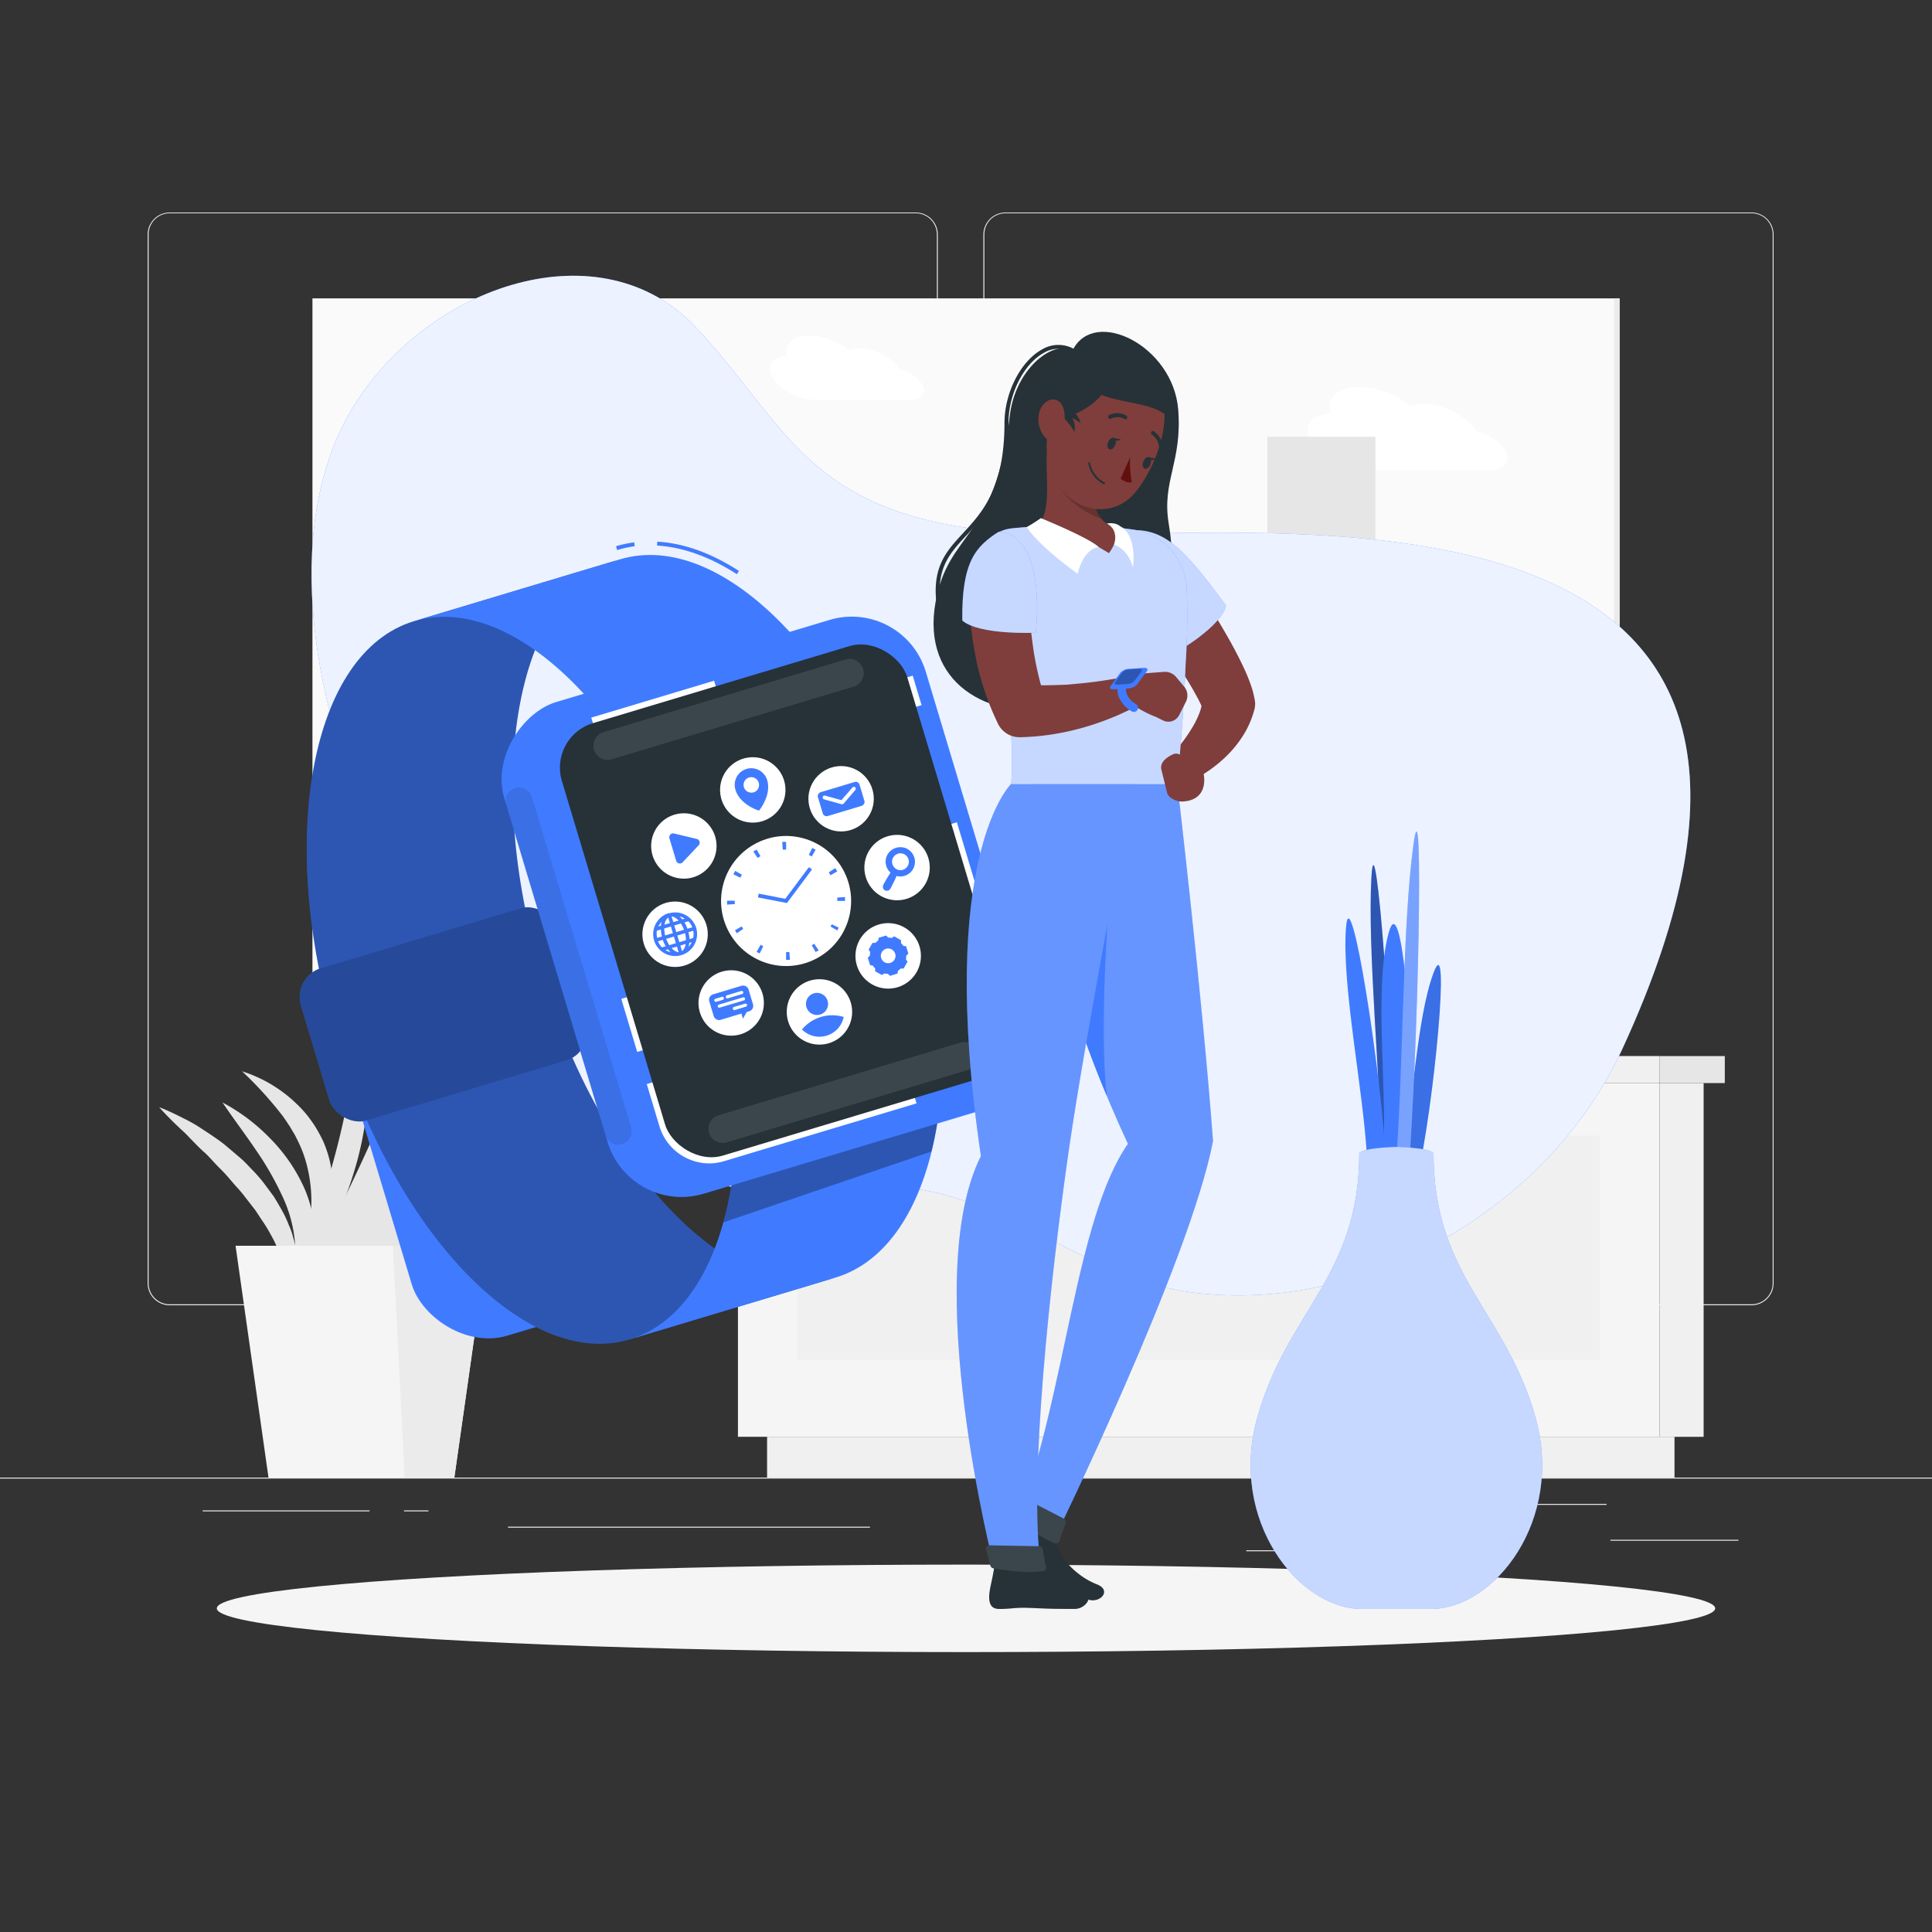 <svg xmlns="http://www.w3.org/2000/svg" viewBox="0 0 500 500"><rect x="0" y="0" width="500" height="500" fill="#333333" stroke="none"/><g id="background-complete"><rect y="382.4" width="500" height="0.25" style="fill:#ebebeb"></rect><rect x="416.78" y="398.49" width="33.12" height="0.25" style="fill:#ebebeb"></rect><rect x="322.53" y="401.21" width="8.69" height="0.25" style="fill:#ebebeb"></rect><rect x="396.59" y="389.21" width="19.19" height="0.25" style="fill:#ebebeb"></rect><rect x="52.46" y="390.89" width="43.19" height="0.25" style="fill:#ebebeb"></rect><rect x="104.56" y="390.89" width="6.33" height="0.25" style="fill:#ebebeb"></rect><rect x="131.47" y="395.11" width="93.68" height="0.25" style="fill:#ebebeb"></rect><path d="M237,337.8H43.91a5.71,5.71,0,0,1-5.7-5.71V60.66A5.71,5.71,0,0,1,43.91,55H237a5.71,5.71,0,0,1,5.71,5.71V332.09A5.71,5.71,0,0,1,237,337.8ZM43.91,55.2a5.46,5.46,0,0,0-5.45,5.46V332.09a5.46,5.46,0,0,0,5.45,5.46H237a5.47,5.47,0,0,0,5.46-5.46V60.66A5.47,5.47,0,0,0,237,55.2Z" style="fill:#ebebeb"></path><path d="M453.31,337.8H260.21a5.72,5.72,0,0,1-5.71-5.71V60.66A5.72,5.72,0,0,1,260.21,55h193.1A5.71,5.71,0,0,1,459,60.66V332.09A5.71,5.71,0,0,1,453.31,337.8ZM260.21,55.2a5.47,5.47,0,0,0-5.46,5.46V332.09a5.47,5.47,0,0,0,5.46,5.46h193.1a5.47,5.47,0,0,0,5.46-5.46V60.66a5.47,5.47,0,0,0-5.46-5.46Z" style="fill:#ebebeb"></path><rect x="80.85" y="77.22" width="338.29" height="181.34" transform="translate(500 335.78) rotate(180)" style="fill:#fafafa"></rect><path d="M166.86,123.79c-3-4.94-10.76-8.94-17.43-8.94a12.18,12.18,0,0,0-4.16.66,28.56,28.56,0,0,0-16.82-6.12c-7,0-10.71,3.65-9.28,8.53-6.41.31-9.22,4.38-6.28,9.35,3.06,5.18,11.2,9.38,18.18,9.38h40.2c4.95,0,7.2-3,5-6.65C174.62,127.17,170.79,124.75,166.86,123.79Z" style="fill:#fff"></path><path d="M232.88,95.62c-1.82-3-6.57-5.46-10.64-5.46a7.65,7.65,0,0,0-2.54.4,17.39,17.39,0,0,0-10.26-3.73c-4.28,0-6.54,2.23-5.67,5.21-3.91.19-5.63,2.67-3.83,5.71s6.84,5.72,11.1,5.72h24.54c3,0,4.39-1.82,3.06-4.06A9.51,9.51,0,0,0,232.88,95.62Z" style="fill:#fff"></path><path d="M382.05,111.58c-2.35-3.91-8.5-7.07-13.77-7.07A9.7,9.7,0,0,0,365,105a22.54,22.54,0,0,0-13.28-4.83c-5.54,0-8.47,2.88-7.34,6.74-5.06.24-7.28,3.46-5,7.39,2.42,4.09,8.85,7.41,14.37,7.41h31.76c3.91,0,5.69-2.36,4-5.26C388.19,114.24,385.16,112.33,382.05,111.58Z" style="fill:#fff"></path><rect x="327.99" y="113.02" width="27.97" height="128.92" transform="translate(683.95 354.97) rotate(180)" style="fill:#e6e6e6"></rect><polygon points="305.89 241.94 331.13 241.94 331.13 138.9 305.89 164.03 305.89 241.94" style="fill:#e6e6e6"></polygon><rect x="364.59" y="155.61" width="27.97" height="86.34" transform="translate(757.15 397.55) rotate(180)" style="fill:#e6e6e6"></rect><rect x="283.58" y="144.84" width="14.26" height="97.1" transform="translate(581.41 386.79) rotate(180)" style="fill:#e6e6e6"></rect><rect x="263.25" y="169.64" width="14.26" height="72.3" transform="translate(540.75 411.59) rotate(180)" style="fill:#e6e6e6"></rect><rect x="252.47" y="193.39" width="14.26" height="48.55" transform="translate(519.2 435.34) rotate(180)" style="fill:#e6e6e6"></rect><rect x="193.29" y="193.39" width="14.26" height="48.55" transform="translate(400.84 435.34) rotate(180)" style="fill:#e6e6e6"></rect><rect x="206.94" y="208.72" width="14.26" height="33.23" transform="translate(428.13 450.67) rotate(180)" style="fill:#e6e6e6"></rect><rect x="396.48" y="193.39" width="14.26" height="48.55" transform="translate(807.22 435.34) rotate(180)" style="fill:#e6e6e6"></rect><rect x="273.48" y="185.32" width="129.07" height="56.62" transform="translate(676.04 427.27) rotate(180)" style="fill:#e6e6e6"></rect><rect x="193.29" y="219.25" width="129.07" height="22.7" transform="translate(515.66 461.19) rotate(180)" style="fill:#e6e6e6"></rect><rect x="167.14" y="129.63" width="43.33" height="128.92" style="fill:#f0f0f0"></rect><polygon points="244.72 258.56 205.61 258.56 205.61 155.52 244.72 180.64 244.72 258.56" style="fill:#f0f0f0"></polygon><rect x="110.44" y="172.22" width="43.33" height="86.34" style="fill:#f0f0f0"></rect><rect x="257.19" y="161.46" width="22.09" height="97.1" style="fill:#f0f0f0"></rect><rect x="288.68" y="193.76" width="22.09" height="64.8" style="fill:#f0f0f0"></rect><rect x="305.38" y="210.01" width="22.09" height="48.55" style="fill:#f0f0f0"></rect><rect x="397.06" y="210.01" width="22.09" height="48.55" style="fill:#f0f0f0"></rect><rect x="375.92" y="225.33" width="22.09" height="33.23" style="fill:#f0f0f0"></rect><rect x="82.28" y="210.01" width="22.09" height="48.55" style="fill:#f0f0f0"></rect><rect x="94.96" y="201.93" width="199.96" height="56.62" style="fill:#f0f0f0"></rect><rect x="219.19" y="235.86" width="199.96" height="22.7" style="fill:#f0f0f0"></rect><rect x="417.72" y="77.22" width="1.42" height="181.34" transform="translate(836.87 335.78) rotate(180)" style="fill:#ebebeb"></rect><rect x="429.48" y="280.29" width="11.41" height="91.55" transform="translate(870.38 652.14) rotate(180)" style="fill:#f0f0f0"></rect><rect x="198.52" y="371.85" width="234.84" height="10.55" transform="translate(631.88 754.24) rotate(180)" style="fill:#f0f0f0"></rect><rect x="190.98" y="280.29" width="238.5" height="91.55" style="fill:#f5f5f5"></rect><rect x="206.41" y="293.9" width="207.64" height="58.02" style="fill:#f0f0f0"></rect><rect x="256.29" y="301.1" width="107.88" height="7.49" rx="3.42" transform="translate(620.46 609.69) rotate(180)" style="fill:#f5f5f5"></rect><rect x="185.75" y="273.31" width="243.73" height="6.99" transform="translate(615.23 553.6) rotate(180)" style="fill:#f0f0f0"></rect><rect x="429.48" y="273.31" width="16.9" height="6.99" style="fill:#e6e6e6"></rect><path d="M74.29,338.19a21.85,21.85,0,0,0-.22-8,33.43,33.43,0,0,0-2.34-7.32,32.15,32.15,0,0,0-1.7-3.43,36.72,36.72,0,0,0-2-3.3c-.75-1.06-1.39-2.17-2.16-3.21l-2.39-3.07a34.29,34.29,0,0,0-2.54-3c-.87-1-1.69-2-2.6-3s-1.86-1.88-2.77-2.86-1.79-2-2.79-2.87-1.93-1.86-2.88-2.82-1.87-2-2.89-2.88c-2-1.87-3.95-3.78-5.82-5.9,2.59,1,5.09,2.26,7.58,3.54a38,38,0,0,1,3.58,2.14c1.17.76,2.33,1.53,3.49,2.33a35.47,35.47,0,0,1,3.32,2.57c1.08.89,2.14,1.82,3.21,2.73s2,2,3,3a39.11,39.11,0,0,1,2.81,3.21l2.56,3.44c.79,1.21,1.5,2.48,2.21,3.73a27.72,27.72,0,0,1,1.84,3.94,15.62,15.62,0,0,1,.78,2l.59,2.11a26.07,26.07,0,0,1,.82,8.7A15.85,15.85,0,0,1,74.29,338.19Z" style="fill:#e6e6e6"></path><path d="M119.69,330.05a12.51,12.51,0,0,1-2.56-3,16.28,16.28,0,0,1-1.74-3.67,17.51,17.51,0,0,1-.57-8.31,21.69,21.69,0,0,1,3-7.84,31.13,31.13,0,0,1,5.21-6.33,47.58,47.58,0,0,1,13.23-8.55,55.7,55.7,0,0,1,14.84-4.27c-4.22,3-8.49,5.64-12.56,8.4a93.73,93.73,0,0,0-11.4,8.78c-3.38,3.2-6.28,6.77-7.78,10.94A19.76,19.76,0,0,0,119.69,330.05Z" style="fill:#e6e6e6"></path><path d="M117.61,330.05a26.91,26.91,0,0,1-5.29-15.93,31.4,31.4,0,0,1,1.06-8.67,35,35,0,0,1,3.33-8.08,41.92,41.92,0,0,1,11.36-12.74,47.83,47.83,0,0,1,14.82-7.57c-4.07,3.78-8.11,7.29-11.69,11.11a62.11,62.11,0,0,0-9.27,12.15A39.61,39.61,0,0,0,117,314.39,44.25,44.25,0,0,0,117.61,330.05Z" style="fill:#e6e6e6"></path><path d="M76.77,332.92c1.69-6,3.49-11.74,5.22-17.51s3.39-11.51,4.92-17.27,2.75-11.55,3.84-17.41,1.62-11.77,2-18a53.62,53.62,0,0,1,2.64,18.44,89,89,0,0,1-2.73,18.46,105.65,105.65,0,0,1-6.33,17.45A78.72,78.72,0,0,1,76.77,332.92Z" style="fill:#e6e6e6"></path><path d="M78.79,332c2.61-5.87,5.35-11.52,8.07-17.16s5.44-11.23,8-16.86,5-11.31,7.33-17.07,4.22-11.63,6.07-17.8a60.08,60.08,0,0,1-1.56,19.2,102.54,102.54,0,0,1-6.39,18.17,123.9,123.9,0,0,1-9.41,16.71A91.13,91.13,0,0,1,78.79,332Z" style="fill:#e6e6e6"></path><path d="M70.88,339.35c3.86-5.13,7.8-10,11.71-14.92s7.81-9.73,11.6-14.64,7.44-9.9,11-15,6.71-10.4,9.89-16a60.12,60.12,0,0,1-5.82,18.37,102.3,102.3,0,0,1-10.28,16.29A124,124,0,0,1,86,327.63,91.41,91.41,0,0,1,70.88,339.35Z" style="fill:#e6e6e6"></path><path d="M82.77,330.89,94,317.53q5.52-6.6,10.71-13.33c3.46-4.5,6.66-9.14,9.78-13.89s5.8-9.75,8.67-15a52.56,52.56,0,0,1-4.51,17.2,78.44,78.44,0,0,1-9.17,15.3,93.68,93.68,0,0,1-12.11,13A69.25,69.25,0,0,1,82.77,330.89Z" style="fill:#e6e6e6"></path><path d="M73.28,336.3a27.13,27.13,0,0,0,3.13-13.65,34.92,34.92,0,0,0-3.3-13,79.93,79.93,0,0,0-7-12.2c-2.7-4-5.68-7.9-8.53-12.13a49.69,49.69,0,0,1,12.17,9.13,43.92,43.92,0,0,1,8.88,12.76A33.39,33.39,0,0,1,81,314.83,25.72,25.72,0,0,1,81.1,323C80.3,328.3,77.59,333.45,73.28,336.3Z" style="fill:#e6e6e6"></path><path d="M76.88,330.1a69.09,69.09,0,0,0,3.44-14.79,37.62,37.62,0,0,0-1-14.12,31.66,31.66,0,0,0-2.55-6.54l-.39-.8-.45-.76c-.31-.51-.59-1-.91-1.55-.69-1-1.3-2-2.07-3a98.26,98.26,0,0,0-10.29-11.28,35.69,35.69,0,0,1,13.8,8.13,32.49,32.49,0,0,1,2.84,3c.44.54.85,1.1,1.26,1.67l.61.85.56.9a36,36,0,0,1,2,3.74,33.49,33.49,0,0,1,1.39,4,30.74,30.74,0,0,1-.19,16.62A31.59,31.59,0,0,1,76.88,330.1Z" style="fill:#e6e6e6"></path><polygon points="86.38 325.5 116.77 296.32 115.55 324.93 86.38 325.5" style="fill:#e6e6e6"></polygon><polygon points="60.96 322.4 126.11 322.4 117.58 382.4 69.49 382.4 60.96 322.4" style="fill:#f5f5f5"></polygon><polygon points="101.66 322.4 126.11 322.4 117.58 382.4 104.73 382.4 101.66 322.4" style="fill:#ebebeb"></polygon></g><g id="background-simple"><path d="M280.4,138.35c64.41-.69,206.71-12.65,139.41,133.23-18.61,40.33-65.89,68.82-111.5,62.88-23.88-3.12-42.55-20.15-65.54-25.7-20.43-4.93-40.65,2.94-61.05-3.37-67.87-21-126.24-142.71-90-200.57,19.63-31.33,63.85-46,88.22-20.25C206.64,112.78,209.35,139.11,280.4,138.35Z" style="fill:#407BFF"></path><path d="M280.4,138.35c64.41-.69,206.71-12.65,139.41,133.23-18.61,40.33-65.89,68.82-111.5,62.88-23.88-3.12-42.55-20.15-65.54-25.7-20.43-4.93-40.65,2.94-61.05-3.37-67.87-21-126.24-142.71-90-200.57,19.63-31.33,63.85-46,88.22-20.25C206.64,112.78,209.35,139.11,280.4,138.35Z" style="fill:#fff;opacity:0.9"></path></g><g id="Shadow"><ellipse id="path" cx="250" cy="416.24" rx="193.89" ry="11.32" style="fill:#f5f5f5"></ellipse></g><g id="Device"><rect x="98.99" y="261.2" width="55.88" height="83.93" rx="19.86" transform="translate(-81.83 49.32) rotate(-16.72)" style="fill:#407BFF"></rect><path d="M140.18,252.16c-15.42-51.33-6.34-99.41,20.26-107.4l-53.28,16c-26.61,8-35.68,56.07-20.26,107.4s49.47,86.45,76.07,78.46l53.29-16C189.65,338.61,155.59,303.48,140.18,252.16Z" style="fill:#407BFF"></path><path d="M140.18,252.16c-15.42-51.33-6.34-99.41,20.26-107.4l-53.28,16c-26.61,8-35.68,56.07-20.26,107.4s49.47,86.45,76.07,78.46l53.29-16C189.65,338.61,155.59,303.48,140.18,252.16Z" style="opacity:0.3"></path><path d="M190.69,148.6c-7-4.54-14-7-20.64-7.42l.06-1c6.84.39,13.95,2.94,21.13,7.58Z" style="fill:#407BFF"></path><path d="M159.72,142.36l-.29-1a30,30,0,0,1,4.7-1l.13,1A28.86,28.86,0,0,0,159.72,142.36Z" style="fill:#407BFF"></path><path d="M183.23,239.23c-15.41-51.33-49.47-86.46-76.07-78.47l53.28-16c26.6-8,60.66,27.14,76.08,78.47s6.34,99.4-20.26,107.39l-53.29,16C189.58,338.64,198.65,290.55,183.23,239.23Z" style="fill:#407BFF"></path><rect x="80.08" y="241.95" width="69.33" height="41.17" rx="7.81" transform="translate(-70.66 44.1) rotate(-16.72)" style="fill:#407BFF"></rect><rect x="80.08" y="241.95" width="69.33" height="41.17" rx="7.81" transform="translate(-70.66 44.1) rotate(-16.72)" style="opacity:0.4"></rect><path d="M236.51,223.22C244.87,251.07,246,278,241.08,298L187.2,316.36c5.63-20.28,4.72-48.19-4-77.14Z" style="opacity:0.3"></path><rect x="131.96" y="177.73" width="132.85" height="113.89" rx="20" transform="translate(366.09 -22.83) rotate(73.28)" style="fill:#407BFF"></rect><path d="M161,296.11h0a3.5,3.5,0,0,1-4.34-2.34L131,208.33a3.5,3.5,0,0,1,2.34-4.34h0a3.5,3.5,0,0,1,4.34,2.34l25.66,85.44A3.49,3.49,0,0,1,161,296.11Z" style="opacity:0.1"></path><rect x="162.77" y="257.79" width="3" height="14.34" transform="translate(-69.27 58.44) rotate(-16.72)" style="fill:#fff"></rect><path d="M183.6,301.09a13.61,13.61,0,0,1-6.4-1.62,13.45,13.45,0,0,1-6.54-8l-3.28-10.92,2.88-.86,3.28,10.92a10.53,10.53,0,0,0,13.07,7l49.72-14.93.87,2.87-49.72,14.93A13.6,13.6,0,0,1,183.6,301.09Z" style="fill:#fff"></path><rect x="249.46" y="212.56" width="3" height="33.12" transform="translate(-55.3 81.86) rotate(-16.72)" style="fill:#fff"></rect><rect x="234.43" y="175.1" width="3" height="7.96" transform="translate(-41.54 75.42) rotate(-16.71)" style="fill:#fff"></rect><rect x="152.74" y="180.9" width="33.19" height="3" transform="translate(-45.31 56.41) rotate(-16.72)" style="fill:#fff"></rect><rect x="156.78" y="174.73" width="93.33" height="116.85" rx="12" transform="translate(-58.46 68.37) rotate(-16.72)" style="fill:#263238"></rect><path d="M202.92,202a8.46,8.46,0,1,1-10.54-5.67A8.46,8.46,0,0,1,202.92,202Z" style="fill:#fff"></path><path d="M220.18,259.46a8.46,8.46,0,1,1-10.54-5.68A8.46,8.46,0,0,1,220.18,259.46Z" style="fill:#fff"></path><circle cx="217.66" cy="206.74" r="8.46" transform="translate(-50.26 71.34) rotate(-16.72)" style="fill:#fff"></circle><path d="M196.68,263.59a8.46,8.46,0,1,1-3.44-11.47A8.47,8.47,0,0,1,196.68,263.59Z" style="fill:#fff"></path><path d="M181,211.49a8.46,8.46,0,1,1-11.47,3.44A8.47,8.47,0,0,1,181,211.49Z" style="fill:#fff"></path><path d="M233.87,239.92a8.47,8.47,0,1,1-11.46,3.44A8.45,8.45,0,0,1,233.87,239.92Z" style="fill:#fff"></path><path d="M172.28,233.68a8.46,8.46,0,1,1-5.67,10.54A8.48,8.48,0,0,1,172.28,233.68Z" style="fill:#fff"></path><path d="M229.74,216.42A8.46,8.46,0,1,1,224.07,227,8.47,8.47,0,0,1,229.74,216.42Z" style="fill:#fff"></path><circle cx="203.44" cy="233.16" r="16.83" transform="translate(-88.33 130.12) rotate(-29.44)" style="fill:#fff"></circle><path d="M203.45,217.88h-.61l-.39,0,.13,2,.87,0v-2Zm-7.64,2-.47.28h-.07l-.31.21,1.11,1.66c.24-.16.48-.31.74-.46l-1-1.73Zm-5.59,5.59-.08.13h0v0h0l-.35.66,1.8.89c.13-.26.26-.52.41-.77l-1.73-1Zm-2.06,7.64c0,.33,0,.67,0,1l2-.13q0-.44,0-.87Zm3.78,6.64-1.73,1c.15.26.3.52.47.77h0l0,0,1.67-1.11c-.16-.24-.32-.48-.46-.74Zm4.86,4.86-1,1.73.6.34h0l0,0h.24l.89-1.8c-.26-.13-.52-.26-.77-.41Zm6.64,1.79v2h0v-2Zm0,0v2h0v-2Zm.86,0c-.29,0-.57,0-.86,0v2h.22l.77,0h0l-.14-2Zm6.52-2.21c-.24.16-.49.32-.74.46l1,1.74.34-.21h.06l0,0h.06l0,0h0l.33-.21-1.11-1.67Zm4.53-5.16c-.13.26-.27.51-.41.76l1.73,1c.08-.13.15-.27.23-.41h0c0-.09.09-.17.13-.25h0v0h0l0-.06-1.79-.88Zm3.34-6.87-2,.13q0,.44,0,.87h2c0-.31,0-.61,0-.92h0v0h0Zm-2.53-7.5-1.67,1.11c.16.24.31.49.46.74l1.73-1c-.16-.29-.34-.57-.52-.85Zm-5.95-5.21-.89,1.79.77.41,1-1.73c-.29-.17-.58-.32-.88-.47Zm-6.76-1.58v0Zm0,0v0Z" style="fill:#407BFF"></path><path d="M193.2,199a4.3,4.3,0,0,0-2.88,5.35c1.19,4,6.11,5.44,6.11,5.44s3.3-3.95,2.11-7.91A4.29,4.29,0,0,0,193.2,199Zm1.81,6.05a2,2,0,1,1,1.34-2.5A2,2,0,0,1,195,205.08Z" style="fill:#407BFF"></path><path d="M180.36,217.12l-6-1.43a1,1,0,0,0-1.13,1.2l1.78,5.94a1,1,0,0,0,1.61.38l4.25-4.51A1,1,0,0,0,180.36,217.12Z" style="fill:#407BFF"></path><rect x="214.45" y="201.15" width="6.44" height="11.25" rx="1.02" transform="translate(353.1 -61.17) rotate(73.28)" style="fill:#407BFF"></rect><path d="M217.93,208.13a.34.34,0,0,1-.14,0l-4.52-1.26a.51.51,0,0,1-.35-.62.5.5,0,0,1,.62-.34l4.22,1.17,2.87-3.3a.48.48,0,0,1,.7,0,.49.49,0,0,1,0,.7L218.31,208A.52.52,0,0,1,217.93,208.13Z" style="fill:#fff"></path><path d="M234.79,219.67a3.89,3.89,0,0,0-5.14,1.54,3.79,3.79,0,0,0,.82,4.63l-.24.37c-.23.35-.45.7-.66,1.06s-.42.71-.61,1.07l-.3.53a1.35,1.35,0,0,0-.16.45,1.29,1.29,0,0,0,0,.28,1.44,1.44,0,0,0,.07.32,1,1,0,0,0,1.11.59l.08,0,.23-.09.22-.16a1.17,1.17,0,0,0,.28-.38l.29-.54.56-1.11c.18-.37.35-.75.52-1.13.05-.13.11-.27.17-.4a3.79,3.79,0,0,0,2.77-7ZM232,224.93a2.18,2.18,0,0,1,.41-4,2.16,2.16,0,0,1,1.66.17,2.18,2.18,0,0,1-.41,4h0A2.13,2.13,0,0,1,232,224.93Z" style="fill:#407BFF"></path><path d="M180.18,240.16l0,0a4.35,4.35,0,0,0-.32-.82,5.7,5.7,0,0,0-6.64-3l-.11,0h0l-.13,0a6.15,6.15,0,0,0-.71.28,5.72,5.72,0,0,0-3,6.74v0l0,0a6.45,6.45,0,0,0,.32.83,5.71,5.71,0,0,0,6.75,3h0a4.87,4.87,0,0,0,.84-.33,5.7,5.7,0,0,0,3-6.73Zm-.79,2.59-.95.29a8.82,8.82,0,0,0-.27-1.79l1.23-.37A4.71,4.71,0,0,1,179.39,242.75Zm-9.35-1.9,1-.28a8.89,8.89,0,0,0,.26,1.79l-1.23.37A5,5,0,0,1,170,240.85Zm6.86-.54.12.32-2,.6-.52-1.72,1.7-.51A7.05,7.05,0,0,1,176.9,240.31Zm-2.65-1.68-.44-1.45a1.25,1.25,0,0,1,.42.08,3.4,3.4,0,0,1,1.38,1Zm-1.32-1.18.43,1.44-1.37.41A2.77,2.77,0,0,1,172.93,237.45Zm.7,2.33.51,1.71-2,.6a8.3,8.3,0,0,1-.23-1.8Zm-3.21,4.11-.12-.28,1.23-.37c0,.14.09.27.14.4a8.44,8.44,0,0,0,.62,1.24l-1,.29A4.78,4.78,0,0,1,170.42,243.89Zm2.11-.6-.12-.31,2-.6.51,1.71-1.7.52A8.21,8.21,0,0,1,172.53,243.29Zm2.66,1.69.43,1.44a1.28,1.28,0,0,1-.42-.07,3.4,3.4,0,0,1-1.38-1Zm1.32,1.18-.44-1.45,1.37-.41A2.83,2.83,0,0,1,176.51,246.16Zm-.7-2.33-.52-1.72,2-.6a7.74,7.74,0,0,1,.23,1.81Zm2.1-3.47-.15-.39a8.56,8.56,0,0,0-.62-1.25l1-.29a4.66,4.66,0,0,1,.91,1.28c.05.1.08.19.12.28Zm-.7-2.63-.63.2a5.84,5.84,0,0,0-.72-.76l.42.12A5,5,0,0,1,177.21,237.73Zm-6,.84a6.37,6.37,0,0,0-.18,1l-.63.19A4.93,4.93,0,0,1,171.2,238.57Zm1,7.3.64-.19a5.21,5.21,0,0,0,.72.76A4.79,4.79,0,0,1,172.22,245.87Zm6-.84a5.43,5.43,0,0,0,.18-1l.63-.19A4.66,4.66,0,0,1,178.23,245Z" style="fill:#407BFF"></path><path d="M191.88,255.13l-7.32,2.2a1.47,1.47,0,0,0-1,1.82l1.14,3.78a1.47,1.47,0,0,0,1.82,1l5.37-1.62.36,1.34,1-1.73.63-.19a1.47,1.47,0,0,0,1-1.82l-1.14-3.78A1.47,1.47,0,0,0,191.88,255.13Zm-7,3.86a.41.41,0,0,1,.27-.51l1.69-.51a.4.4,0,0,1,.5.28.39.39,0,0,1-.27.5l-1.68.51A.41.41,0,0,1,184.88,259Zm8.17,1.53-2.91.88a.41.41,0,0,1-.24-.78l2.92-.87a.39.39,0,0,1,.5.27A.41.41,0,0,1,193.05,260.52Zm-.49-1.63-6.29,1.88a.39.39,0,0,1-.5-.27.4.4,0,0,1,.27-.5l6.28-1.89a.41.41,0,0,1,.24.78Zm-.49-1.64-3.72,1.12a.42.42,0,0,1-.51-.27.41.41,0,0,1,.27-.51l3.72-1.12a.41.41,0,0,1,.51.28A.41.41,0,0,1,192.07,257.25Z" style="fill:#407BFF"></path><path d="M233.77,244.78a4.54,4.54,0,0,0-.59-.71h0v-.75l-1.77-1-.63.42h0a4.7,4.7,0,0,0-.92-.09h0l-.53-.54-1.92.58-.15.74a4.49,4.49,0,0,0-.71.58h-.75l-1,1.77.42.62h0a4.7,4.7,0,0,0-.09.92l-.54.53.58,1.93.74.14h0a5.08,5.08,0,0,0,.58.72h0v.75l1.77.95.62-.42a4.05,4.05,0,0,0,.92.1l.53.53,1.93-.58.14-.73h0a5.14,5.14,0,0,0,.72-.59h.75l1-1.77-.42-.63h0a4.71,4.71,0,0,0,.1-.92h0l.53-.53-.58-1.92Zm-3.36,4.41a1.9,1.9,0,1,1,1.27-2.36A1.89,1.89,0,0,1,230.41,249.19Z" style="fill:#407BFF"></path><path d="M218.35,263.19a6.41,6.41,0,0,1-10.8,3.25,10.17,10.17,0,0,1,10.8-3.25Z" style="fill:#407BFF"></path><path d="M214.18,259a2.86,2.86,0,1,1-3.56-1.92A2.85,2.85,0,0,1,214.18,259Z" style="fill:#407BFF"></path><polygon points="203.66 233.71 196.16 232.26 196.34 231.27 203.23 232.61 209.34 224.42 210.15 225.01 203.66 233.71" style="fill:#407BFF"></polygon><path d="M220.92,177.69,158.3,196.5a3.68,3.68,0,0,1-4.57-2.46h0a3.67,3.67,0,0,1,2.46-4.56l62.63-18.81a3.67,3.67,0,0,1,4.56,2.46h0A3.67,3.67,0,0,1,220.92,177.69Z" style="fill:#fff;opacity:0.1"></path><path d="M250.7,276.84l-62.63,18.8a3.67,3.67,0,0,1-4.56-2.45h0a3.68,3.68,0,0,1,2.45-4.57l62.63-18.81a3.68,3.68,0,0,1,4.57,2.46h0A3.68,3.68,0,0,1,250.7,276.84Z" style="fill:#fff;opacity:0.1"></path></g><g id="Character"><path d="M277.66,90.52c-5.75-2.46-15,5.45-16.33,17.09-3.76,32.48-15.89,29.61-19.22,48.28-7.48,41.89,70.22,38.07,60.36-20.34-1.86-11,3.53-15.94,2.45-29.55C303.6,89.47,283.33,79.5,277.66,90.52Z" style="fill:#263238"></path><path d="M242.66,158.2c-1.94-11,2-15.27,6.57-20.21,5-5.43,10.71-11.58,10.73-28.51,0-7.79,4.15-15.94,9.64-19a8.24,8.24,0,0,1,8.8.11l-.53.85a7.28,7.28,0,0,0-7.79-.08C264.89,94.25,261,102,261,109.48c0,17.33-6.11,23.9-11,29.19-4.56,4.94-8.17,8.85-6.31,19.35Z" style="fill:#263238"></path><path d="M304.51,144.56c2,2.69,3.85,5.35,5.68,8.09s3.6,5.51,5.3,8.36,3.37,5.75,4.93,8.81c.78,1.55,1.56,3.11,2.28,4.82.36.86.71,1.74,1.05,2.73a23.38,23.38,0,0,1,.93,3.52l.06.34a5.38,5.38,0,0,1-.06,2.23,24,24,0,0,1-3.08,7.07,29.14,29.14,0,0,1-4.47,5.41A35.43,35.43,0,0,1,312,200c-.9.58-1.84,1.12-2.78,1.62-.48.25-1,.49-1.45.71s-1,.42-1.58.68a3.79,3.79,0,0,1-4.35-6l.4-.46,1.66-1.92c.58-.65,1.12-1.34,1.66-2a38.83,38.83,0,0,0,2.85-4.1,23.19,23.19,0,0,0,2-4,13.68,13.68,0,0,0,.84-3.68v2.58c-.08-.15-.22-.57-.47-1.11s-.53-1.1-.85-1.71c-.66-1.2-1.37-2.49-2.15-3.78-1.56-2.57-3.25-5.18-5-7.79s-3.49-5.22-5.28-7.82l-5.32-7.81,0,0a7.61,7.61,0,0,1,12.39-8.84Z" style="fill:#7f3e3b"></path><path d="M281.74,414c-7.49-2.31-11.57-5.64-15.35-7.95-3.22-2-4.07-1.55-7.39-3.44-2.21-1.25-1.44-4.09.18-5.64a31.59,31.59,0,0,0,4.33-4.23l9.4,5.33c.4,4.17,5.33,9.77,10.94,11.94C287.85,411.58,284.73,414.94,281.74,414Z" style="fill:#263238"></path><path d="M304.69,202.89s6.45,54.89,9.24,92.4c-6,31.27-41,102.8-41,102.8-.88,1.48-8.46-3.61-9.4-5.33,12.32-32.41,14.8-77.11,28.37-96.74-26.39-56.84-24.69-93.13-24.69-93.13Z" style="fill:#407BFF"></path><path d="M304.69,202.89s6.45,54.89,9.24,92.4c-6,31.27-41,102.8-41,102.8-.88,1.48-8.46-3.61-9.4-5.33,12.32-32.41,14.8-77.11,28.37-96.74-26.39-56.84-24.69-93.13-24.69-93.13Z" style="fill:#fff;opacity:0.2"></path><path d="M287.83,224.07l-15.35,17.57a283.1,283.1,0,0,0,14,42.08C284.54,268,286.5,236.34,287.83,224.07Z" style="fill:#407BFF"></path><path d="M275.77,394.27c-.41,1.11-1.14,3.09-1.62,4.58a.85.85,0,0,1-1.13.54c-3.53-1.4-8.65-4.85-10.32-6a1,1,0,0,1-.41-1.05l.88-4.31a.84.84,0,0,1,1.23-.62L275.28,393A1,1,0,0,1,275.77,394.27Z" style="fill:#263238"></path><path d="M275.77,394.27c-.41,1.11-1.14,3.09-1.62,4.58a.85.85,0,0,1-1.13.54c-3.53-1.4-8.65-4.85-10.32-6a1,1,0,0,1-.41-1.05l.88-4.31a.84.84,0,0,1,1.23-.62L275.28,393A1,1,0,0,1,275.77,394.27Z" style="fill:#fff;opacity:0.1"></path><path d="M278.14,416.39c-8,0-7.41-.12-11.9-.27-3.85-.14-4.72.34-7.81.27-2.58-.05-2.71-2.51-2.18-5.35.26-1.42.72-3.16,1.05-5.46h12.1a13.57,13.57,0,0,0,10,6.09C283.72,412.25,281.32,416.39,278.14,416.39Z" style="fill:#263238"></path><path d="M293.44,202.89S281.1,266.5,276.6,297.73c-4.73,32.81-10.52,86-7.2,107.85-1.76,1.08-8.32,1.15-12.1,0,0,0-19.34-74.82-3.44-106.4-11.54-77.7,7.81-96.29,7.81-96.29Z" style="fill:#407BFF"></path><path d="M293.44,202.89S281.1,266.5,276.6,297.73c-4.73,32.81-10.52,86-7.2,107.85-1.76,1.08-8.32,1.15-12.1,0,0,0-19.34-74.82-3.44-106.4-11.54-77.7,7.81-96.29,7.81-96.29Z" style="fill:#fff;opacity:0.2"></path><path d="M269.89,401a32.93,32.93,0,0,0,.84,4.47.84.84,0,0,1-.68,1.1c-4.36.71-10.87-.31-12.94-.68a1,1,0,0,1-.82-.77L255.24,401a.83.83,0,0,1,.84-1.07l12.82.24A1,1,0,0,1,269.89,401Z" style="fill:#263238"></path><path d="M269.89,401a32.93,32.93,0,0,0,.84,4.47.84.84,0,0,1-.68,1.1c-4.36.71-10.87-.31-12.94-.68a1,1,0,0,1-.82-.77L255.24,401a.83.83,0,0,1,.84-1.07l12.82.24A1,1,0,0,1,269.89,401Z" style="fill:#fff;opacity:0.1"></path><path d="M306.41,194a1.72,1.72,0,0,0-1.79,2.26l.95,11.18C315.89,207.41,310.93,193.72,306.41,194Z" style="fill:#7f3e3b"></path><path d="M294.54,137.22c8.06.43,13.13,6.54,22.75,19.46-1.11,5.44-12.66,12-12.66,12S282.92,149.12,294.54,137.22Z" style="fill:#407BFF"></path><path d="M294.54,137.22c8.06.43,13.13,6.54,22.75,19.46-1.11,5.44-12.66,12-12.66,12S282.92,149.12,294.54,137.22Z" style="fill:#fff;opacity:0.7"></path><path d="M307.12,152.24a192.84,192.84,0,0,1-.28,19.68c-.33,8.54-.92,17-2.15,31h-43c.86-12.12-.55-25.93-8.28-53.2a10,10,0,0,1,8.59-13c1.7-.18,3.51-.32,5.36-.41a136.89,136.89,0,0,1,19.54,0c2.12.19,4.32.46,6.43.75A16.19,16.19,0,0,1,307.12,152.24Z" style="fill:#407BFF"></path><path d="M307.12,152.24a192.84,192.84,0,0,1-.28,19.68c-.33,8.54-.92,17-2.15,31h-43c.86-12.12-.55-25.93-8.28-53.2a10,10,0,0,1,8.59-13c1.7-.18,3.51-.32,5.36-.41a136.89,136.89,0,0,1,19.54,0c2.12.19,4.32.46,6.43.75A16.19,16.19,0,0,1,307.12,152.24Z" style="fill:#fff;opacity:0.7"></path><path d="M302,205l-1.43-5.79c-.44-1.77,1.11-3.12,3-4a1.89,1.89,0,0,1,2.68,1.49l1,8.62a1.88,1.88,0,0,1-2.42,2C303.41,206.89,302.26,206.19,302,205Z" style="fill:#7f3e3b"></path><path d="M271,116.31c-.65,6.56,1.5,15.74-2.58,19.93,0,0,5.95-.89,18.59,6.92,3.66-5.25.94-6.92.94-6.92-4.12-1.46-5.11-5.63-4.75-9.36Z" style="fill:#7f3e3b"></path><path d="M284.35,141.59c-4.16.59-5.46,6.88-5.46,6.88s-10-7.07-13.17-12.06a42.16,42.16,0,0,0,3.65-2.32S281.92,139.19,284.35,141.59Z" style="fill:#fff"></path><path d="M288.31,140.92s3.6,1,4.9,6c1-9.17-3.33-10.73-3.33-10.73s-1-1.1-3.43-.71C289.75,137.25,288.31,140.92,288.31,140.92Z" style="fill:#fff"></path><path d="M283.2,126.88l-11.05-9.57a29.74,29.74,0,0,0,.49,5c.91,5,6.85,10.11,12.36,11.92C283.35,132.27,283,129.47,283.2,126.88Z" style="opacity:0.2"></path><path d="M275.15,100.62c-3.78,9.61-5.58,13.58-3.26,20.79,3.49,10.83,15.68,13.91,22.15,5.75,5.82-7.34,11-21.82,3.95-30.22S278.92,91,275.15,100.62Z" style="fill:#7f3e3b"></path><path d="M279,91c11.71,1.6,12.74,16.34-15.47,19.93C265.85,94.32,279,91,279,91Z" style="fill:#263238"></path><path d="M273.82,107.07a12.65,12.65,0,0,1,4.2,4.7,4.64,4.64,0,0,0-3.91-5.77C274,106.54,273.82,107.07,273.82,107.07Z" style="fill:#263238"></path><path d="M273.82,107.07a12.52,12.52,0,0,1,5.82,2.41,4.64,4.64,0,0,0-6-3.5C273.7,106.53,273.82,107.07,273.82,107.07Z" style="fill:#263238"></path><path d="M277.6,92.21c1.07,16.56,24.66,7.74,26.34,19.35C306.73,91.36,285.49,84.1,277.6,92.21Z" style="fill:#263238"></path><path d="M286.82,114.36c-.35.79-.24,1.64.24,1.9s1.17-.18,1.52-1,.25-1.64-.24-1.9S287.17,113.56,286.82,114.36Z" style="fill:#263238"></path><path d="M295.93,119.35c-.36.79-.25,1.64.24,1.9s1.17-.18,1.52-1,.24-1.64-.25-1.9S296.28,118.55,295.93,119.35Z" style="fill:#263238"></path><path d="M297.21,118.31l2,.4S297.67,119.71,297.21,118.31Z" style="fill:#263238"></path><path d="M292.5,118.28a25.22,25.22,0,0,0,.42,6.47c-1.42.46-2.9-.88-2.9-.88Z" style="fill:#630f0f"></path><path d="M284.44,124.54a9,9,0,0,0,1.19.77.23.23,0,0,0,.33-.12.27.27,0,0,0-.12-.34,7.18,7.18,0,0,1-3.72-5,.26.26,0,0,0-.28-.23.25.25,0,0,0-.2.29A7.51,7.51,0,0,0,284.44,124.54Z" style="fill:#263238"></path><path d="M268.76,108a7.08,7.08,0,0,0,1.92,5.41c1.76,1.7,4-.17,4.6-2.91.57-2.47.35-6.33-2-7S268.88,105.35,268.76,108Z" style="fill:#7f3e3b"></path><path d="M287.1,108.36a.48.48,0,0,0,.39,0,3.69,3.69,0,0,1,3.52.09.46.46,0,0,0,.66-.16.55.55,0,0,0-.17-.72,4.66,4.66,0,0,0-4.45-.15.51.51,0,0,0-.22.68A.55.55,0,0,0,287.1,108.36Z" style="fill:#263238"></path><path d="M300.15,116.12a.46.46,0,0,0,.34.12.5.5,0,0,0,.43-.57,5.32,5.32,0,0,0-2.34-4.07.46.46,0,0,0-.65.21.54.54,0,0,0,.21.7,4.24,4.24,0,0,1,1.82,3.25A.55.55,0,0,0,300.15,116.12Z" style="fill:#263238"></path><path d="M288.1,113.32l2,.4S288.56,114.72,288.1,113.32Z" style="fill:#263238"></path><path d="M306.44,177.67l-2.06-2.46a3.73,3.73,0,0,0-3.15-1.33l-5.62.43a7,7,0,0,0-5.44,3.35l-.72,1.2c3.13,4.32,9.7,6.68,9.7,6.68l1.79.88a3.12,3.12,0,0,0,4.22-1.33l1.79-3.54A3.6,3.6,0,0,0,306.44,177.67Z" style="fill:#7f3e3b"></path><path d="M266.16,153.37l.06,1.62.08,1.77c.08,1.19.15,2.4.25,3.6.19,2.4.49,4.8.82,7.17s.79,4.72,1.32,7,1.19,4.53,1.91,6.73l-6.11-4.19c2.25.15,4.54.33,6.88.26,1.17,0,2.35-.07,3.53-.09s2.37-.15,3.57-.27c2.38-.2,4.79-.49,7.2-.85,1.21-.19,2.42-.38,3.62-.6l3.53-.66.31-.06a3.8,3.8,0,0,1,2.64,7c-1.3.77-2.44,1.39-3.68,2s-2.46,1.16-3.72,1.69a72.9,72.9,0,0,1-7.73,2.72,65.91,65.91,0,0,1-8.12,1.81,61.86,61.86,0,0,1-8.46.77,6.23,6.23,0,0,1-5.85-3.61l-.26-.58a66.3,66.3,0,0,1-3.24-8.14c-.46-1.37-.83-2.76-1.23-4.15s-.68-2.78-.95-4.18a80.69,80.69,0,0,1-1.27-8.44c-.12-1.41-.24-2.83-.29-4.26,0-.71-.05-1.43-.05-2.16s0-1.4,0-2.33a7.61,7.61,0,0,1,15.2,0Z" style="fill:#7f3e3b"></path><path d="M292.09,178.15l-3.89.25c-.82.06-1.18-.33-.79-.85l2.54-3.46a3.32,3.32,0,0,1,2.19-1l3.89-.25c.82-.05,1.17.33.79.85l-2.55,3.46A3.27,3.27,0,0,1,292.09,178.15Z" style="fill:#407BFF"></path><path d="M293.44,184.25a1.11,1.11,0,0,1-.5-.12c-2.14-1.12-4.59-4.22-3.42-6.89a1.09,1.09,0,1,1,2,.88c-.53,1.2.92,3.28,2.43,4.08a1.09,1.09,0,0,1-.51,2.05Z" style="fill:#407BFF"></path><path d="M292,177l-2.83.18c-.6,0-.86-.24-.58-.62l1.86-2.52a2.4,2.4,0,0,1,1.59-.76l2.83-.18c.6,0,.85.24.57.62l-1.85,2.52A2.4,2.4,0,0,1,292,177Z" style="opacity:0.3"></path><path d="M258.55,137.6c-6,3.73-9.71,7.77-9.5,23,4.44,3.82,19,3.15,19,3.15S271.18,138.82,258.55,137.6Z" style="fill:#407BFF"></path><path d="M258.55,137.6c-6,3.73-9.71,7.77-9.5,23,4.44,3.82,19,3.15,19,3.15S271.18,138.82,258.55,137.6Z" style="fill:#fff;opacity:0.7"></path></g><g id="Plant"><path d="M357.53,300.32c-.27-21.2-3.65-54.61-2.61-73.21s5.84,48.19,6,75.6C359.55,304,357.53,300.32,357.53,300.32Z" style="fill:#407BFF"></path><path d="M357.53,300.32c-.27-21.2-3.65-54.61-2.61-73.21s5.84,48.19,6,75.6C359.55,304,357.53,300.32,357.53,300.32Z" style="opacity:0.3"></path><path d="M353.78,299.69c-.88-17.21-6.52-44.27-5.46-59.37s9.51,39,10.39,61.25C356.77,302.62,353.78,299.69,353.78,299.69Z" style="fill:#407BFF"></path><path d="M362.51,301.82c3.13-14.31,4-38.08,8.51-50.11s.08,34.7-4.23,53.12C364.69,305.11,362.51,301.82,362.51,301.82Z" style="fill:#407BFF"></path><path d="M362.51,301.82c3.13-14.31,4-38.08,8.51-50.11s.08,34.7-4.23,53.12C364.69,305.11,362.51,301.82,362.51,301.82Z" style="opacity:0.1"></path><path d="M357.88,301c1.42-17.12-2.44-44.47,1.43-59.32s7.55,39.56,5.34,61.67C361.71,304.23,357.88,301,357.88,301Z" style="fill:#407BFF"></path><path d="M361.38,299.92c1.76-23.47,1.59-60.73,4.4-81.2s1.21,53.82-1.24,84.15C363.05,304.15,361.38,299.92,361.38,299.92Z" style="fill:#407BFF"></path><path d="M361.38,299.92c1.76-23.47,1.59-60.73,4.4-81.2s1.21,53.82-1.24,84.15C363.05,304.15,361.38,299.92,361.38,299.92Z" style="fill:#fff;opacity:0.3"></path><path d="M397.38,366.81c-7.72-27.48-26.39-36.5-26.39-68.38-1.26-1.47-9.61-1.6-9.61-1.6s-8.35.13-9.6,1.6c0,31.88-18.68,40.9-26.39,68.38-7.48,26.66,10.63,49.59,27.08,49.59H370.3C386.75,416.4,404.86,393.47,397.38,366.81Z" style="fill:#407BFF"></path><path d="M397.38,366.81c-7.72-27.48-26.39-36.5-26.39-68.38-1.26-1.47-9.61-1.6-9.61-1.6s-8.35.13-9.6,1.6c0,31.88-18.68,40.9-26.39,68.38-7.48,26.66,10.63,49.59,27.08,49.59H370.3C386.75,416.4,404.86,393.47,397.38,366.81Z" style="fill:#fff;opacity:0.7"></path></g></svg>